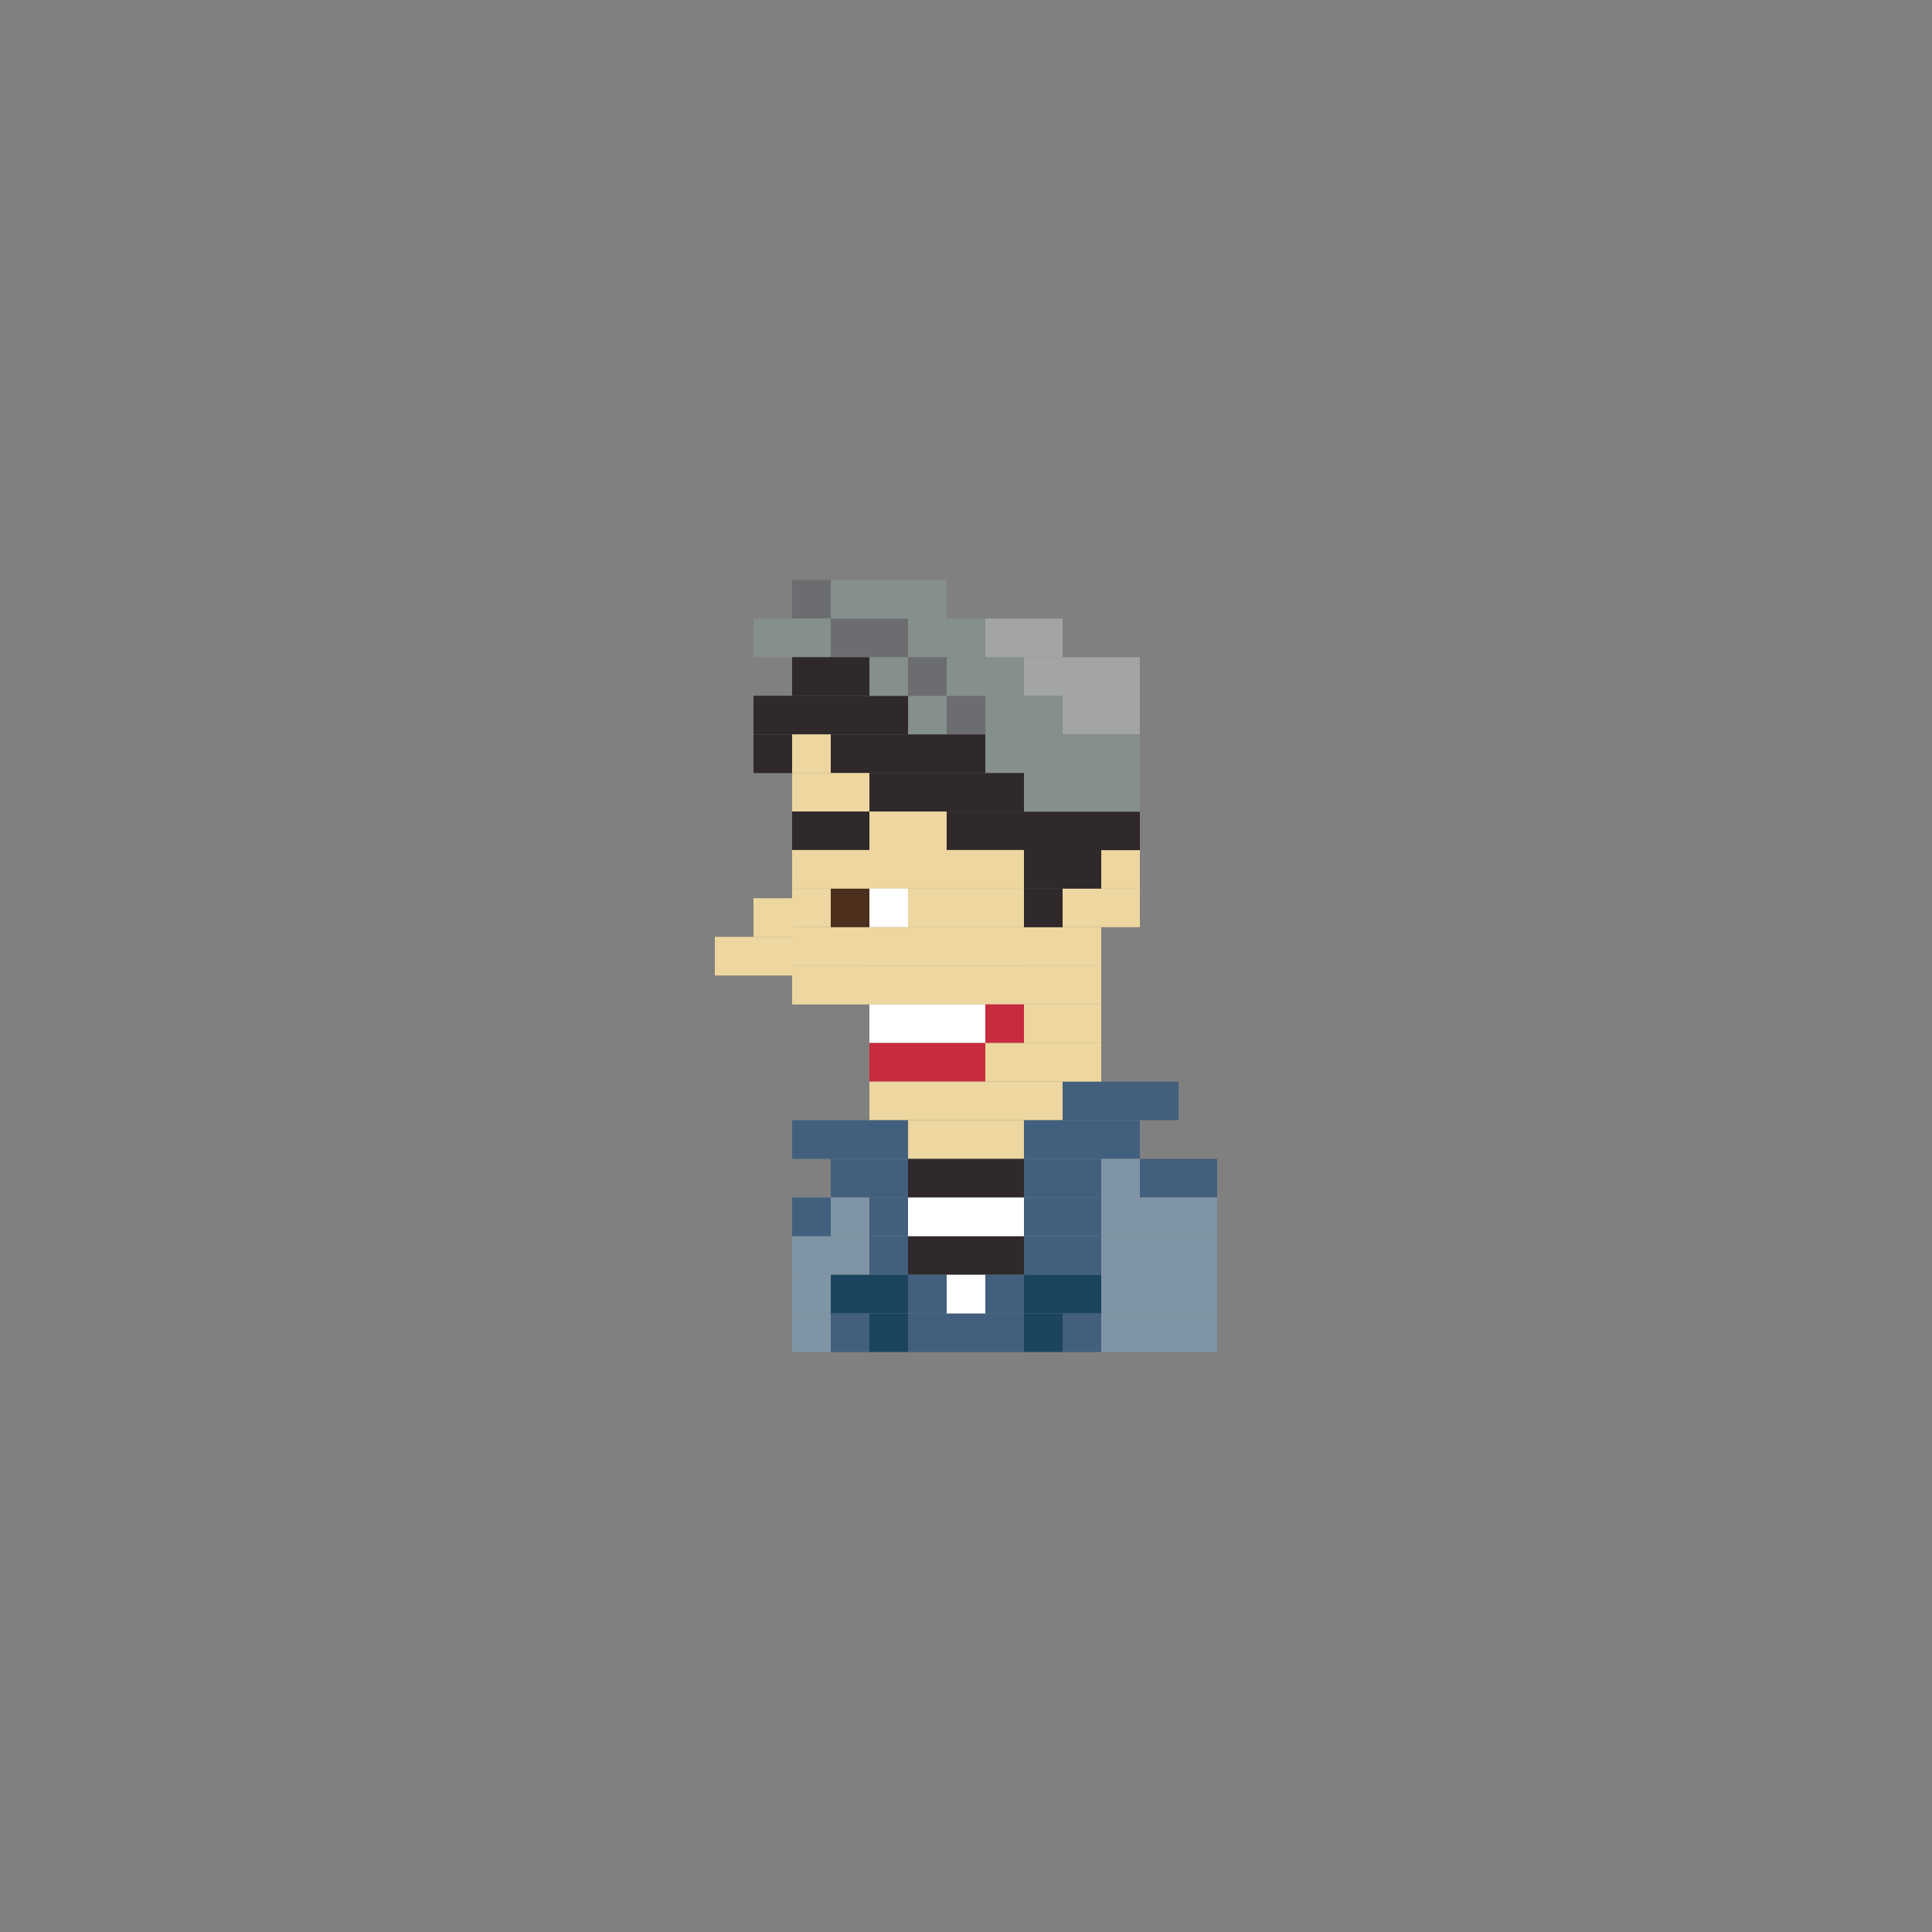 <?xml version="1.0" encoding="utf-8"?>
<!-- Generator: Adobe Illustrator 16.0.0, SVG Export Plug-In . SVG Version: 6.00 Build 0)  -->
<!DOCTYPE svg PUBLIC "-//W3C//DTD SVG 1.1//EN" "http://www.w3.org/Graphics/SVG/1.1/DTD/svg11.dtd">
<svg version="1.1" id="Layer_1" xmlns="http://www.w3.org/2000/svg" xmlns:xlink="http://www.w3.org/1999/xlink" x="0px" y="0px"
	 width="300px" height="300px" viewBox="0 0 300 300" enable-background="new 0 0 300 300" xml:space="preserve">
<rect x="0" y="0" width="300" height="300" fill="#808080" stroke="none"/>
<g>
	<rect x="129" y="96.049" fill="#6C6D70" width="6" height="6"/>
	<rect x="123" y="90.049" fill="#6C6D70" width="6" height="6"/>
	<rect x="129" y="90.049" fill="#858F8C" width="6" height="6"/>
	<rect x="123" y="96.049" fill="#858F8C" width="6" height="6"/>
	<rect x="117" y="96.049" fill="#858F8C" width="6" height="6"/>
	<rect x="135" y="96.049" fill="#6C6D70" width="6" height="6"/>
	<rect x="141" y="96.049" fill="#858F8C" width="6" height="6"/>
	<rect x="147" y="96.049" fill="#858F8C" width="6" height="6"/>
	<rect x="123" y="108.037" fill="#2F292B" width="6" height="6"/>
	<rect x="129" y="108.037" fill="#2F292B" width="6" height="6"/>
	<rect x="135" y="108.037" fill="#2F292B" width="6" height="6"/>
	<rect x="141" y="108.037" fill="#858F8C" width="6" height="6"/>
	<rect x="147" y="108.037" fill="#6C6D70" width="6" height="6"/>
	<rect x="153" y="108.037" fill="#858F8C" width="6" height="6"/>
	<rect x="123" y="114.037" fill="#EDD69F" width="6" height="6"/>
	<rect x="117" y="114.037" fill="#2F292B" width="6" height="6"/>
	<rect x="117" y="108.037" fill="#2F292B" width="6" height="6"/>
	<rect x="129" y="114.037" fill="#2F292B" width="6" height="6"/>
	<rect x="135" y="114.037" fill="#2F292B" width="6" height="6"/>
	<rect x="141" y="114.037" fill="#2F292B" width="6" height="6"/>
	<rect x="147" y="114.037" fill="#2F292B" width="6" height="6"/>
	<rect x="153" y="114.037" fill="#858F8C" width="6" height="6"/>
	<rect x="123" y="120.037" fill="#EDD69F" width="6" height="6"/>
	<rect x="129" y="120.037" fill="#EDD69F" width="6" height="6"/>
	<rect x="123" y="126.014" fill="#2F292B" width="6" height="6"/>
	<rect x="129" y="126.014" fill="#2F292B" width="6" height="6"/>
	<rect x="123" y="137.975" fill="#EDD69F" width="6" height="6"/>
	<rect x="129" y="137.975" fill="#4C2F1C" width="6" height="6"/>
	<rect x="123" y="143.986" fill="#EDD69F" width="6" height="6"/>
	<rect x="129" y="143.986" fill="#EDD69F" width="6" height="6"/>
	<rect x="123" y="149.975" fill="#EDD69F" width="6" height="6"/>
	<rect x="117" y="145.475" fill="#EDD69F" width="6" height="6"/>
	<rect x="111" y="145.475" fill="#EDD69F" width="6" height="6"/>
	<rect x="117" y="139.475" fill="#EDD69F" width="6" height="6"/>
	<rect x="129" y="149.975" fill="#EDD69F" width="6" height="6"/>
	<rect x="141" y="149.975" fill="#EDD69F" width="6" height="6"/>
	<rect x="135" y="149.975" fill="#EDD69F" width="6" height="6"/>
	<rect x="147" y="149.975" fill="#EDD69F" width="6" height="6"/>
	<rect x="159" y="149.975" fill="#EDD69F" width="6" height="6"/>
	<rect x="153" y="149.975" fill="#EDD69F" width="6" height="6"/>
	<rect x="141" y="155.963" fill="#FFFFFF" width="6" height="6"/>
	<rect x="135" y="155.963" fill="#FFFFFF" width="6" height="6"/>
	<rect x="147" y="155.963" fill="#FFFFFF" width="6" height="6"/>
	<rect x="153" y="155.963" fill="#C62C3D" width="6" height="6"/>
	<rect x="141" y="161.951" fill="#C62C3D" width="6" height="6"/>
	<rect x="135" y="161.951" fill="#C62C3D" width="6" height="6"/>
	<rect x="147" y="161.951" fill="#C62C3D" width="6" height="6"/>
	<rect x="153" y="161.951" fill="#EDD69F" width="6" height="6"/>
	<rect x="141" y="167.951" fill="#EDD69F" width="6" height="6"/>
	<rect x="135" y="167.951" fill="#EDD69F" width="6" height="6"/>
	<rect x="147" y="167.951" fill="#EDD69F" width="6" height="6"/>
	<rect x="141" y="173.951" fill="#EDD69F" width="6" height="6"/>
	<rect x="147" y="173.951" fill="#EDD69F" width="6" height="6"/>
	<rect x="141" y="179.951" fill="#2F292B" width="6" height="6"/>
	<rect x="147" y="179.951" fill="#2F292B" width="6" height="6"/>
	<rect x="153" y="173.951" fill="#EDD69F" width="6" height="6"/>
	<rect x="153" y="167.951" fill="#EDD69F" width="6" height="6"/>
	<rect x="159" y="167.951" fill="#EDD69F" width="6" height="6"/>
	<rect x="159" y="173.951" fill="#42607E" width="6" height="6"/>
	<rect x="165" y="173.951" fill="#42607E" width="6" height="6"/>
	<rect x="165" y="167.951" fill="#42607E" width="6" height="6"/>
	<rect x="171" y="173.951" fill="#42607E" width="6" height="6"/>
	<rect x="159" y="179.951" fill="#42607E" width="6" height="6"/>
	<rect x="153" y="179.951" fill="#2F292B" width="6" height="6"/>
	<rect x="135" y="179.951" fill="#42607E" width="6" height="6"/>
	<rect x="135" y="173.951" fill="#42607E" width="6" height="6"/>
	<rect x="129" y="173.951" fill="#42607E" width="6" height="6"/>
	<rect x="123" y="173.951" fill="#42607E" width="6" height="6"/>
	<rect x="129" y="179.951" fill="#42607E" width="6" height="6"/>
	<rect x="165" y="179.951" fill="#42607E" width="6" height="6"/>
	<rect x="171" y="179.951" fill="#7F95A5" width="6" height="6"/>
	<rect x="177" y="179.951" fill="#42607E" width="6" height="6"/>
	<rect x="183" y="179.951" fill="#42607E" width="6" height="6"/>
	<rect x="141" y="191.951" fill="#2F292B" width="6" height="6"/>
	<rect x="147" y="191.951" fill="#2F292B" width="6" height="6"/>
	<rect x="159" y="191.951" fill="#42607E" width="6" height="6"/>
	<rect x="153" y="191.951" fill="#2F292B" width="6" height="6"/>
	<rect x="135" y="191.951" fill="#42607E" width="6" height="6"/>
	<rect x="129" y="191.951" fill="#7F95A5" width="6" height="6"/>
	<rect x="123" y="191.951" fill="#7F95A5" width="6" height="6"/>
	<rect x="165" y="191.951" fill="#42607E" width="6" height="6"/>
	<rect x="171" y="191.951" fill="#7F95A5" width="6" height="6"/>
	<rect x="177" y="191.951" fill="#7F95A5" width="6" height="6"/>
	<rect x="183" y="191.951" fill="#7F95A5" width="6" height="6"/>
	<rect x="141" y="203.951" fill="#42607E" width="6" height="6"/>
	<rect x="147" y="203.951" fill="#42607E" width="6" height="6"/>
	<rect x="159" y="203.951" fill="#1B455E" width="6" height="6"/>
	<rect x="153" y="203.951" fill="#42607E" width="6" height="6"/>
	<rect x="135" y="203.951" fill="#1B455E" width="6" height="6"/>
	<rect x="129" y="203.951" fill="#42607E" width="6" height="6"/>
	<rect x="123" y="203.951" fill="#7F95A5" width="6" height="6"/>
	<rect x="165" y="203.951" fill="#42607E" width="6" height="6"/>
	<rect x="171" y="203.951" fill="#7F95A5" width="6" height="6"/>
	<rect x="177" y="203.951" fill="#7F95A5" width="6" height="6"/>
	<rect x="183" y="203.951" fill="#7F95A5" width="6" height="6"/>
	<rect x="141" y="185.951" fill="#FFFFFF" width="6" height="6"/>
	<rect x="147" y="185.951" fill="#FFFFFF" width="6" height="6"/>
	<rect x="159" y="185.951" fill="#42607E" width="6" height="6"/>
	<rect x="153" y="185.951" fill="#FFFFFF" width="6" height="6"/>
	<rect x="135" y="185.951" fill="#42607E" width="6" height="6"/>
	<rect x="129" y="185.951" fill="#7F95A5" width="6" height="6"/>
	<rect x="123" y="185.951" fill="#42607E" width="6" height="6"/>
	<rect x="165" y="185.951" fill="#42607E" width="6" height="6"/>
	<rect x="171" y="185.951" fill="#7F95A5" width="6" height="6"/>
	<rect x="177" y="185.951" fill="#7F95A5" width="6" height="6"/>
	<rect x="183" y="185.951" fill="#7F95A5" width="6" height="6"/>
	<rect x="141" y="197.951" fill="#42607E" width="6" height="6"/>
	<rect x="147" y="197.951" fill="#FFFFFF" width="6" height="6"/>
	<rect x="159" y="197.951" fill="#1B455E" width="6" height="6"/>
	<rect x="153" y="197.951" fill="#42607E" width="6" height="6"/>
	<rect x="135" y="197.951" fill="#1B455E" width="6" height="6"/>
	<rect x="129" y="197.951" fill="#1B455E" width="6" height="6"/>
	<rect x="123" y="197.951" fill="#7F95A5" width="6" height="6"/>
	<rect x="165" y="197.951" fill="#1B455E" width="6" height="6"/>
	<rect x="171" y="197.951" fill="#7F95A5" width="6" height="6"/>
	<rect x="177" y="197.951" fill="#7F95A5" width="6" height="6"/>
	<rect x="183" y="197.951" fill="#7F95A5" width="6" height="6"/>
	<rect x="171" y="167.951" fill="#42607E" width="6" height="6"/>
	<rect x="177" y="167.951" fill="#42607E" width="6" height="6"/>
	<rect x="165" y="149.975" fill="#EDD69F" width="6" height="6"/>
	<rect x="159" y="143.986" fill="#EDD69F" width="6" height="6"/>
	<rect x="165" y="143.986" fill="#EDD69F" width="6" height="6"/>
	<rect x="159" y="161.951" fill="#EDD69F" width="6" height="6"/>
	<rect x="165" y="161.951" fill="#EDD69F" width="6" height="6"/>
	<rect x="159" y="155.963" fill="#EDD69F" width="6" height="6"/>
	<rect x="165" y="155.963" fill="#EDD69F" width="6" height="6"/>
	<rect x="159" y="137.975" fill="#2F292B" width="6" height="6"/>
	<rect x="165" y="137.975" fill="#EDD69F" width="6" height="6"/>
	<rect x="159" y="126.014" fill="#2F292B" width="6" height="6"/>
	<rect x="165" y="126.014" fill="#2F292B" width="6" height="6"/>
	<rect x="171" y="137.975" fill="#EDD69F" width="6" height="6"/>
	<rect x="171" y="131.986" fill="#EDD69F" width="6" height="6"/>
	<rect x="135" y="120.037" fill="#2F292B" width="6" height="6"/>
	<rect x="141" y="120.037" fill="#2F292B" width="6" height="6"/>
	<rect x="147" y="120.037" fill="#2F292B" width="6" height="6"/>
	<rect x="153" y="120.037" fill="#2F292B" width="6" height="6"/>
	<rect x="135" y="126.014" fill="#EDD69F" width="6" height="6"/>
	<rect x="141" y="126.014" fill="#EDD69F" width="6" height="6"/>
	<rect x="147" y="126.014" fill="#2F292B" width="6" height="6"/>
	<rect x="153" y="126.014" fill="#2F292B" width="6" height="6"/>
	<rect x="123" y="131.986" fill="#EDD69F" width="6" height="6"/>
	<rect x="129" y="131.986" fill="#EDD69F" width="6" height="6"/>
	<rect x="159" y="131.986" fill="#2F292B" width="6" height="6"/>
	<rect x="165" y="131.986" fill="#2F292B" width="6" height="6"/>
	<rect x="135" y="131.986" fill="#EDD69F" width="6" height="6"/>
	<rect x="141" y="131.986" fill="#EDD69F" width="6" height="6"/>
	<rect x="147" y="131.986" fill="#EDD69F" width="6" height="6"/>
	<rect x="153" y="131.986" fill="#EDD69F" width="6" height="6"/>
	<rect x="135" y="137.975" fill="#FFFFFF" width="6" height="6"/>
	<rect x="141" y="137.975" fill="#EDD69F" width="6" height="6"/>
	<rect x="147" y="137.975" fill="#EDD69F" width="6" height="6"/>
	<rect x="153" y="137.975" fill="#EDD69F" width="6" height="6"/>
	<rect x="135" y="143.975" fill="#EDD69F" width="6" height="6"/>
	<rect x="141" y="143.975" fill="#EDD69F" width="6" height="6"/>
	<rect x="147" y="143.975" fill="#EDD69F" width="6" height="6"/>
	<rect x="153" y="143.975" fill="#EDD69F" width="6" height="6"/>
	<rect x="159" y="108.037" fill="#858F8C" width="6" height="6"/>
	<rect x="165" y="108.037" fill="#A2A4A6" width="6" height="6"/>
	<rect x="123" y="102.049" fill="#2F292B" width="6" height="6"/>
	<rect x="129" y="102.049" fill="#2F292B" width="6" height="6"/>
	<rect x="135" y="102.049" fill="#858F8C" width="6" height="6"/>
	<rect x="141" y="102.049" fill="#6C6D70" width="6" height="6"/>
	<rect x="147" y="102.049" fill="#858F8C" width="6" height="6"/>
	<rect x="153" y="102.049" fill="#858F8C" width="6" height="6"/>
	<rect x="159" y="102.049" fill="#A2A4A6" width="6" height="6"/>
	<rect x="153" y="96.049" fill="#A2A4A6" width="6" height="6"/>
	<rect x="141" y="90.049" fill="#858F8C" width="6" height="6"/>
	<rect x="135" y="90.049" fill="#858F8C" width="6" height="6"/>
	<rect x="159" y="96.049" fill="#A2A4A6" width="6" height="6"/>
	<rect x="165" y="102.049" fill="#A2A4A6" width="6" height="6"/>
	<rect x="171" y="108.037" fill="#A2A4A6" width="6" height="6"/>
	<rect x="171" y="102.049" fill="#A2A4A6" width="6" height="6"/>
	<rect x="159" y="114.037" fill="#858F8C" width="6" height="6"/>
	<rect x="165" y="114.037" fill="#858F8C" width="6" height="6"/>
	<rect x="159" y="120.037" fill="#858F8C" width="6" height="6"/>
	<rect x="165" y="120.037" fill="#858F8C" width="6" height="6"/>
	<rect x="171" y="126.014" fill="#2F292B" width="6" height="6"/>
	<rect x="171" y="114.037" fill="#858F8C" width="6" height="6"/>
	<rect x="171" y="120.037" fill="#858F8C" width="6" height="6"/>
</g>
</svg>
